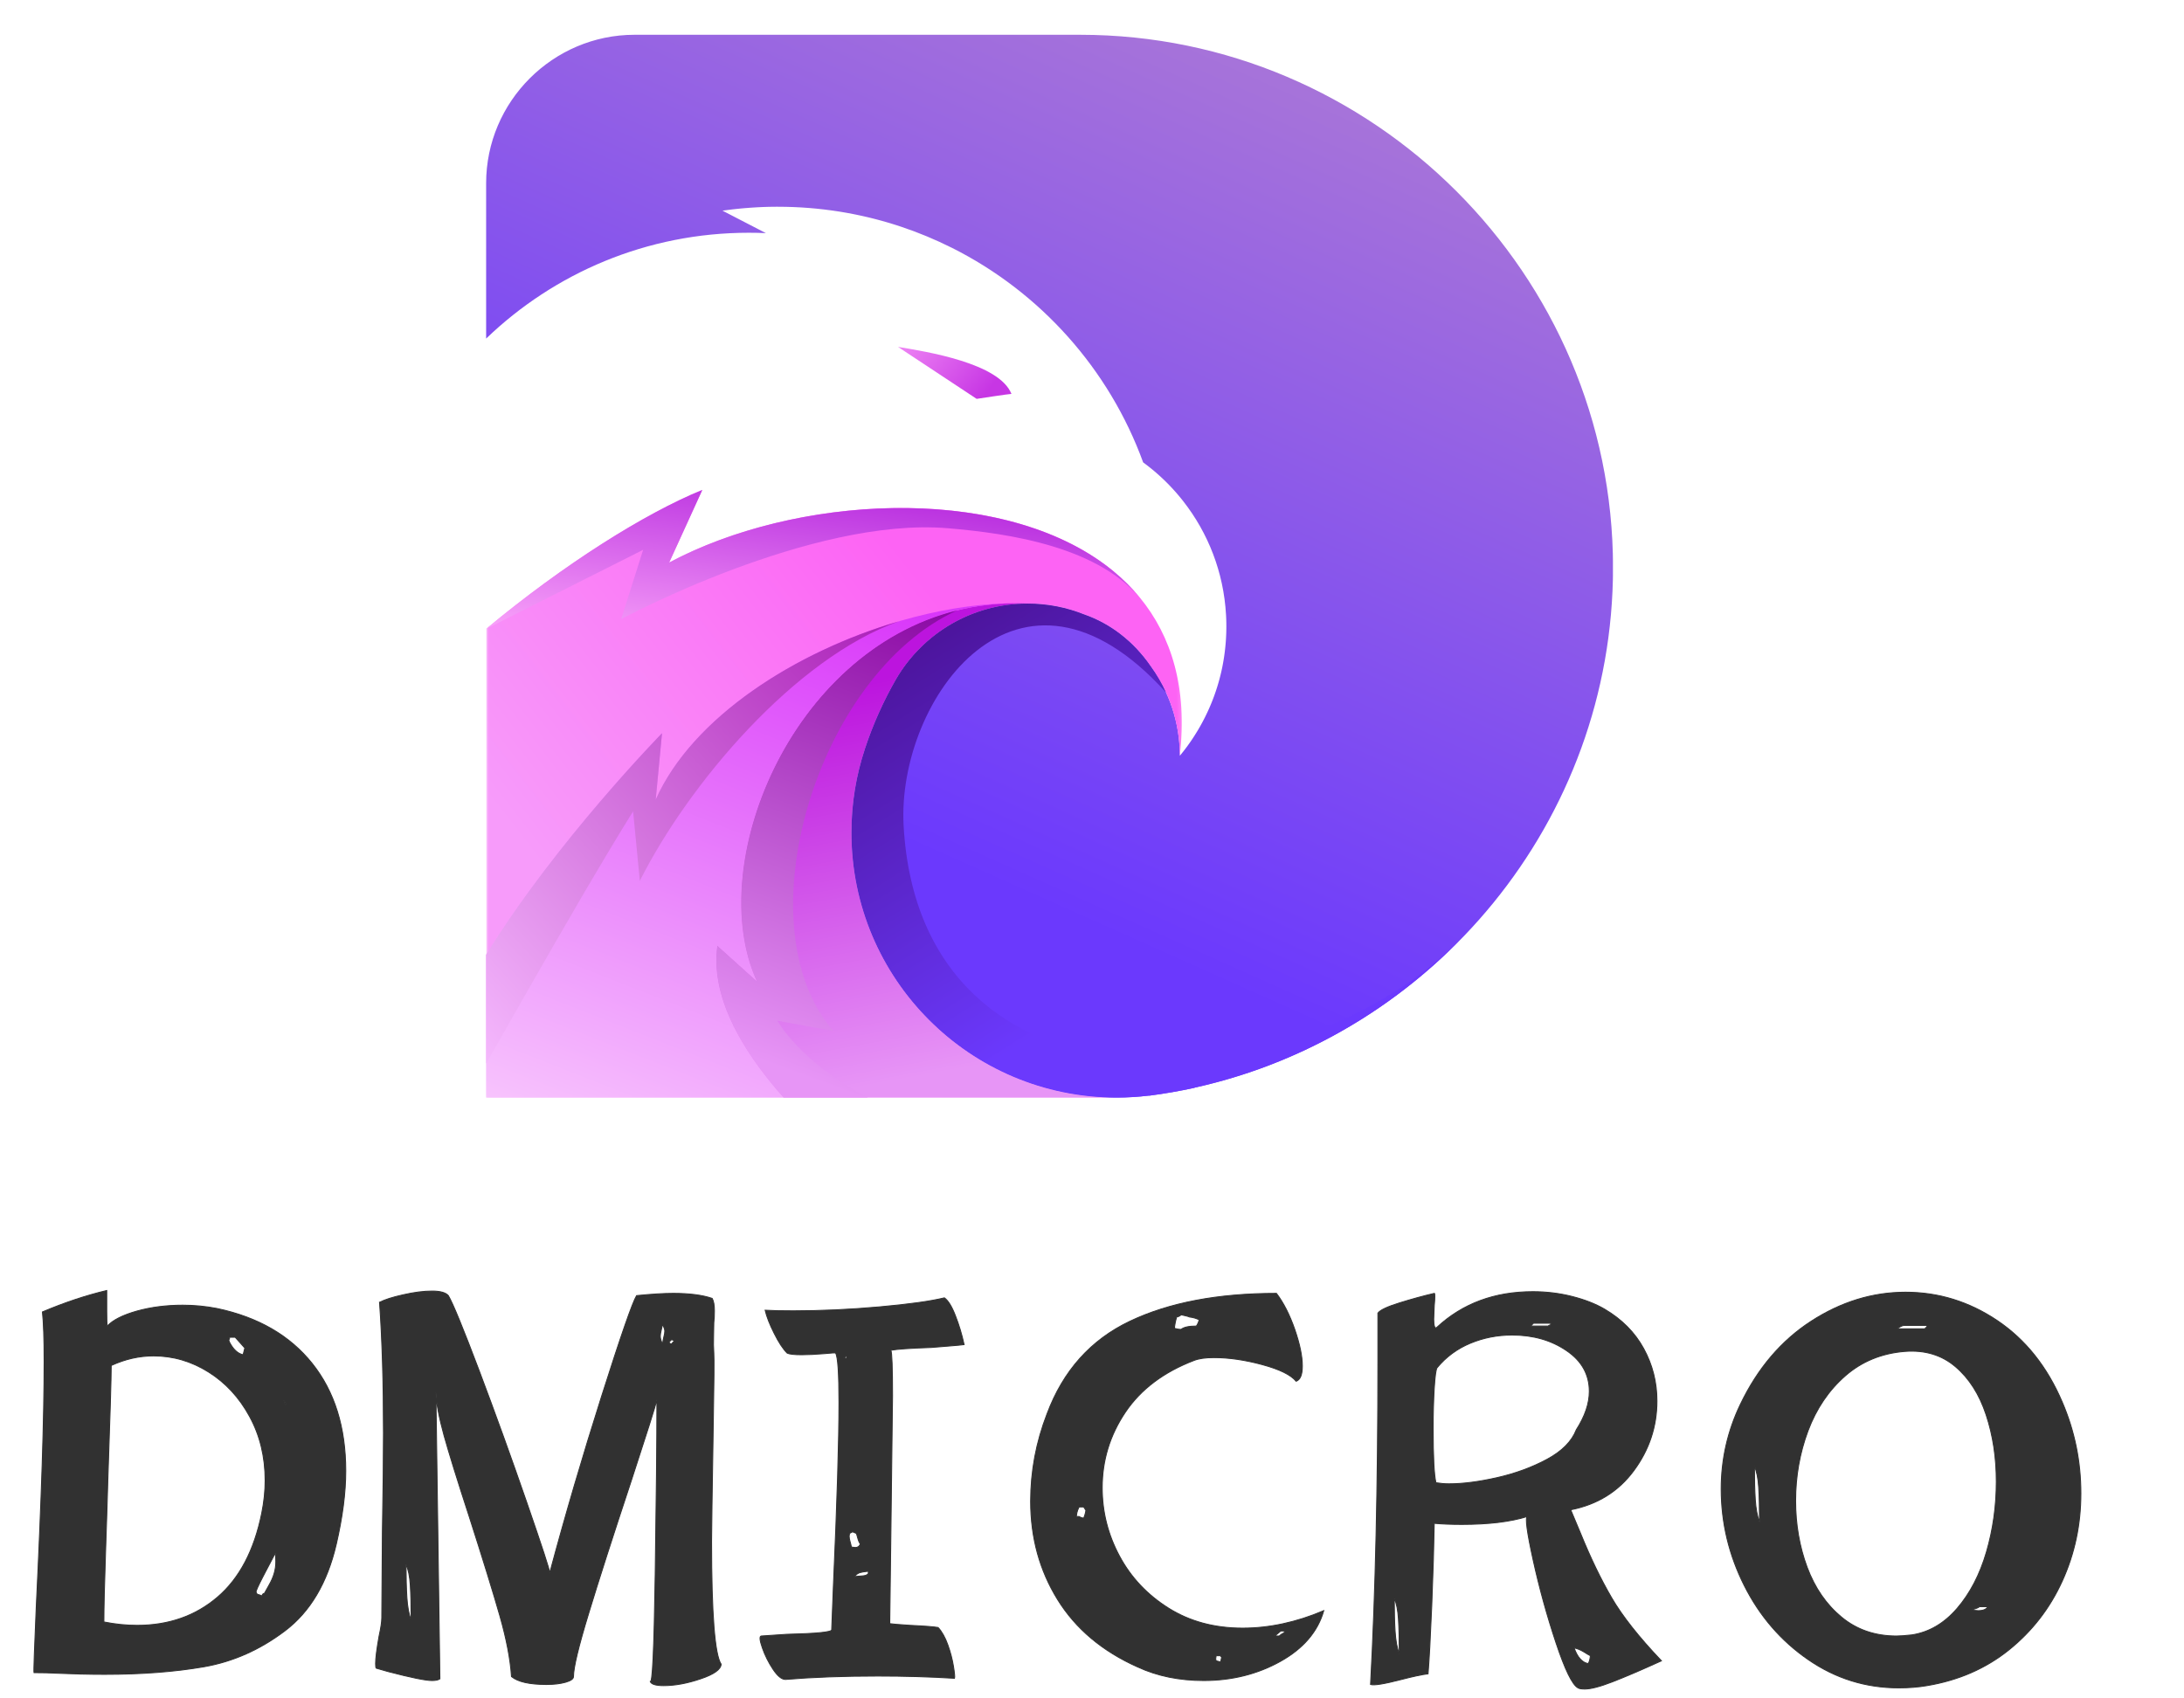 <svg width="360" height="280" xmlns="http://www.w3.org/2000/svg" xmlns:xlink="http://www.w3.org/1999/xlink" version="1.1" preserveAspectRatio="none">
 <defs>
  <linearGradient y2="0.764" x2="0.375" y1="0.035" x1="0.72" id="svg_36">
   <stop stop-color="#A774D9" offset="0"/>
   <stop stop-color="#6B39FD" offset="1"/>
  </linearGradient>
  <linearGradient y2="0.969" x2="0.528" y1="0.031" x1="0.472" id="svg_31">
   <stop stop-color="#FFFFFF" offset="0"/>
   <stop stop-color="#000000" offset="1"/>
  </linearGradient>
  <linearGradient y2="0.353" x2="0.715" y1="0.741" x1="0.147" id="svg_26">
   <stop stop-color="#F79BFA" offset="0"/>
   <stop stop-color="#FD63F4" offset="1"/>
  </linearGradient>
  <linearGradient y2="0.154" x2="0.447" y1="0.95" x1="0.569" id="svg_21">
   <stop stop-color="#E795F6" offset="0"/>
   <stop stop-color="#BC14DE" offset="1"/>
  </linearGradient>
  <linearGradient y2="-0.019" x2="0.72" y1="1.318" x1="0.154" id="svg_18">
   <stop stop-color="#FDDEFE" offset="0"/>
   <stop stop-color="#D937FA" offset="1"/>
  </linearGradient>
  <linearGradient y2="1.104" x2="0.109" y1="-0" x1="0.824" id="svg_15">
   <stop stop-color="#AE1CDB" offset="0"/>
   <stop stop-color="#FBA6FA" offset="1"/>
  </linearGradient>
  <linearGradient y2="1.002" x2="-0.009" y1="0.01" x1="0.996" id="svg_12">
   <stop stop-color="#AB21B8" offset="0"/>
   <stop stop-color="#F5B9FD" offset="1"/>
  </linearGradient>
  <linearGradient y2="0.962" x2="0.411" y1="-0.145" x1="0.625" id="svg_9">
   <stop stop-color="#84009E" offset="0"/>
   <stop stop-color="#E795F6" offset="1"/>
  </linearGradient>
  <linearGradient y2="0.65" x2="0.597" y1="-0.185" x1="0.057" id="svg_6">
   <stop stop-color="#3C0169" offset="0"/>
   <stop stop-color="#6B39FD" offset="1"/>
  </linearGradient>
  <linearGradient y2="0.64" x2="0.871" y1="0.271" x1="-0.105" id="svg_3">
   <stop stop-color="#EE84F4" offset="0"/>
   <stop stop-color="#C736E4" offset="1"/>
  </linearGradient>
 </defs>
 <!---->
 <g>
  <title>background</title>
  <rect fill="none" id="canvas_background" height="282" width="362" y="-1" x="-1"/>
 </g>
 <g>
  <title>Layer 1</title>
  <g style="cursor: move; opacity: 1;" transform="translate(307.132,158.733) scale(1) " id="shape_JZfIU9uh3q">
   <svg data-parent="shape_JZfIU9uh3q" preserveAspectRatio="none" class="style-removed" height="180.333" width="185.736" viewBox="20.506 34 239.118 232.163" xml:space="preserve" style="enable-background:new 0 0 283.465 283.465;" y="-153" x="-227" id="svg_1" version="1.1" xmlns:xlink="http://www.w3.org/1999/xlink" xmlns="http://www.w3.org/2000/svg">
    <g id="svg_41">
     <g id="svg_42">
      <defs>
       <path stroke-width="0" d="m146.568,34l-94.56,0c-17.326,0 -31.501,14.175 -31.501,31.501l0,23.661l0,9.318c14.457,-13.907 34.101,-22.46 55.745,-22.46c1.215,0 2.424,0.027 3.626,0.081l-9.223,-4.771l0.017,0.004l0.146,-0.02l0.001,0c0.11,-0.015 0.219,-0.03 0.329,-0.046l0.026,-0.003l0.038,-0.005l0.14,-0.019l0.04,-0.005l0.138,-0.018l0.043,-0.006l0.136,-0.018l0.007,-0.001l0.154,-0.02l0.017,-0.002l0.047,-0.006l0.131,-0.017l0.05,-0.006l0.129,-0.016l0.008,-0.001l0.121,-0.015l0.05,-0.006l0.054,-0.007l0.124,-0.015l0.019,-0.002c0.11,-0.013 0.22,-0.026 0.33,-0.039l0.015,-0.002l0.146,-0.016l0.043,-0.005l0.137,-0.015l0.039,-0.003l0.119,-0.013l0.045,-0.005l0.068,-0.007l0.111,-0.012c0.235,-0.025 0.47,-0.049 0.705,-0.072l0.028,-0.003l0.129,-0.012l0.037,-0.003l0.083,-0.008l0.098,-0.009l0.174,-0.016l0.013,-0.001l0.146,-0.013l0.053,-0.005l0.136,-0.012l0.043,-0.003l0.13,-0.011l0.058,-0.005l0.125,-0.01l0.047,-0.003c0.108,-0.009 0.217,-0.018 0.325,-0.026l0.036,-0.003l0.148,-0.011l0.035,-0.003l0.131,-0.01l0.028,-0.002l0.106,-0.008l0.075,-0.005l0.044,-0.003l0.126,-0.009l0.026,-0.002l0.147,-0.01l0.019,-0.001l0.114,-0.007l0.068,-0.005l0.042,-0.003l0.135,-0.008l0.005,0l0.118,-0.007l0.016,-0.001l0.1,-0.006l0.128,-0.008l0,0l0.123,-0.007l0.059,-0.003l0.05,-0.003l0.121,-0.007l0.012,-0.001l0.128,-0.007l0.016,-0.001l0.131,-0.007l0.038,-0.002l0.052,-0.003l0.133,-0.007l0.049,-0.002l0.135,-0.006l0.047,-0.002l0.138,-0.006l0.045,-0.002l0.14,-0.006l0.042,-0.002l0.143,-0.006l0.04,-0.001l0.145,-0.005l0.038,-0.002l0.148,-0.005l0.035,-0.001l0.03,-0.001l0.153,-0.005l0.152,-0.004l0.031,-0.001l0.155,-0.005l0.028,-0.001l0.157,-0.004l0.026,-0.001l0.16,-0.004l0.024,0l0.162,-0.003l0.021,0l0.165,-0.003l0.019,0l0.167,-0.003l0.017,0l0.17,-0.002l0.014,0l0.172,-0.002l0.012,0l0.174,-0.002l0.01,0l0.177,-0.002l0.007,0l0.179,-0.001l0.005,0l0.182,0l0.002,0l0.184,0c0.537,0 1.072,0.006 1.607,0.016l0.106,0.002c0.52,0.011 1.039,0.026 1.556,0.046l0.126,0.005c0.52,0.021 1.038,0.046 1.555,0.077l0.078,0.005c0.502,0.031 1.003,0.065 1.503,0.105l0.147,0.011c0.495,0.039 0.988,0.084 1.481,0.132l0.194,0.02c0.485,0.049 0.97,0.101 1.453,0.159c0.064,0.008 0.128,0.016 0.192,0.024c0.449,0.054 0.897,0.112 1.343,0.173c0.079,0.011 0.159,0.022 0.238,0.033c0.453,0.064 0.904,0.131 1.354,0.202c0.106,0.017 0.212,0.034 0.318,0.051c0.424,0.069 0.848,0.14 1.269,0.215c0.128,0.023 0.256,0.046 0.383,0.07c0.374,0.068 0.747,0.139 1.119,0.213c0.161,0.031 0.321,0.064 0.482,0.096c0.364,0.074 0.727,0.15 1.089,0.229c0.16,0.035 0.32,0.07 0.479,0.106c0.337,0.075 0.672,0.153 1.007,0.232c0.215,0.051 0.429,0.102 0.644,0.155c0.286,0.07 0.572,0.142 0.857,0.216c0.259,0.067 0.517,0.134 0.775,0.203c0.262,0.07 0.524,0.141 0.786,0.214c0.283,0.079 0.565,0.159 0.846,0.24c0.166,0.048 0.331,0.097 0.497,0.146c0.386,0.114 0.77,0.232 1.154,0.351c0.125,0.039 0.251,0.079 0.376,0.118c0.358,0.114 0.715,0.23 1.07,0.348l0.056,0.018c3.712,1.241 7.307,2.738 10.763,4.471l0.053,0.022c18.7,9.389 33.337,25.681 40.566,45.533l0.003,0.002l0,0c0.167,0.122 0.333,0.245 0.498,0.37l0.003,0.002c0.161,0.122 0.321,0.245 0.48,0.368l0.022,0.017c0.158,0.124 0.316,0.248 0.473,0.374l0.007,0.005c0.158,0.127 0.316,0.255 0.473,0.384l0.016,0.014c0.153,0.126 0.305,0.253 0.456,0.381l0.023,0.02c0.147,0.125 0.293,0.25 0.438,0.378l0.035,0.031c0.149,0.13 0.297,0.262 0.444,0.394l0.016,0.014c0.144,0.13 0.287,0.261 0.43,0.393l0.04,0.037c0.136,0.126 0.272,0.254 0.407,0.382l0.044,0.042c0.137,0.131 0.274,0.263 0.409,0.396l0.034,0.033c0.133,0.131 0.266,0.263 0.397,0.395l0.06,0.06c0.123,0.124 0.245,0.249 0.366,0.375l0.065,0.068c0.121,0.126 0.24,0.252 0.36,0.379l0.069,0.074c0.115,0.124 0.23,0.249 0.344,0.374l0.095,0.104c0.107,0.118 0.214,0.237 0.32,0.357l0.087,0.098c0.105,0.12 0.21,0.24 0.314,0.361l0.095,0.111c0.102,0.119 0.203,0.239 0.304,0.359l0.106,0.128c0.099,0.119 0.197,0.239 0.294,0.358l0.099,0.122c0.094,0.117 0.188,0.234 0.28,0.352l0.109,0.139c5.262,6.724 8.571,15.049 9.073,24.124l0,0.005c0.012,0.212 0.022,0.425 0.031,0.638c0.004,0.095 0.008,0.191 0.011,0.286c0.003,0.089 0.006,0.178 0.008,0.267c0.005,0.172 0.009,0.345 0.012,0.517l0.001,0.07c0.003,0.212 0.005,0.424 0.005,0.637c0,0.163 -0.001,0.326 -0.003,0.489l0,0c-0.002,0.163 -0.005,0.325 -0.008,0.487l0,0c-0.004,0.162 -0.008,0.324 -0.014,0.486l0,0c-0.006,0.162 -0.012,0.323 -0.019,0.484l0,0c-0.007,0.161 -0.015,0.322 -0.024,0.482l0,0.001c-0.009,0.161 -0.019,0.321 -0.029,0.481l0,0.001c-0.011,0.16 -0.022,0.32 -0.035,0.48l0,0.001c-0.012,0.16 -0.026,0.319 -0.04,0.478l0,0.001c-0.014,0.159 -0.029,0.318 -0.045,0.476l0,0.001c-0.016,0.159 -0.033,0.317 -0.05,0.475l0,0.001c-0.017,0.158 -0.036,0.316 -0.055,0.473l0,0.002c-0.019,0.157 -0.039,0.314 -0.06,0.471l0,0.002c-0.021,0.157 -0.043,0.313 -0.065,0.469l0,0.002c-0.023,0.156 -0.046,0.312 -0.07,0.468l0,0.002c-0.024,0.156 -0.049,0.311 -0.075,0.466l0,0.002c-0.026,0.155 -0.053,0.31 -0.08,0.464l0,0.002c-0.028,0.155 -0.056,0.309 -0.085,0.463l0,0.002c-0.029,0.154 -0.06,0.307 -0.09,0.461l0,0.002c-0.031,0.153 -0.063,0.306 -0.095,0.459l-0.001,0.002c-0.032,0.153 -0.066,0.305 -0.1,0.457l0,0.002c-0.034,0.152 -0.069,0.304 -0.105,0.455l-0.001,0.003c-0.036,0.151 -0.072,0.302 -0.11,0.453l-0.001,0.003c-0.037,0.15 -0.076,0.301 -0.114,0.451l-0.001,0.002c-0.039,0.15 -0.079,0.3 -0.119,0.449l-0.001,0.003c-0.04,0.149 -0.082,0.298 -0.124,0.447l-0.001,0.002c-0.042,0.149 -0.085,0.297 -0.128,0.445l-0.001,0.003c-0.043,0.148 -0.088,0.295 -0.133,0.443l-0.001,0.003c-0.045,0.147 -0.091,0.294 -0.138,0.441l-0.001,0.003c-0.047,0.146 -0.094,0.293 -0.142,0.438l-0.001,0.003c-0.048,0.146 -0.097,0.291 -0.147,0.436c-0.044,0.127 -0.088,0.253 -0.132,0.38l-0.02,0.057l-0.001,0.003c-0.051,0.144 -0.103,0.288 -0.156,0.432l-0.001,0.003c-0.052,0.144 -0.106,0.287 -0.16,0.429l-0.001,0.003c-0.054,0.143 -0.109,0.285 -0.165,0.427l-0.001,0.003c-0.056,0.142 -0.112,0.284 -0.169,0.425l-0.001,0.004c-0.057,0.141 -0.115,0.282 -0.173,0.422l-0.002,0.004c-0.058,0.14 -0.118,0.28 -0.178,0.42l-0.002,0.004c-0.06,0.139 -0.121,0.279 -0.182,0.418l-0.002,0.004c-0.061,0.139 -0.123,0.277 -0.186,0.415l-0.002,0.004c-0.063,0.138 -0.126,0.276 -0.19,0.413c-0.103,0.219 -0.208,0.438 -0.314,0.655c-0.028,0.057 -0.056,0.115 -0.083,0.172l-0.002,0.004c-0.067,0.136 -0.135,0.271 -0.203,0.405l-0.002,0.004c-0.069,0.135 -0.137,0.269 -0.207,0.403c-0.07,0.135 -0.141,0.27 -0.213,0.405l-0.002,0.004c-0.071,0.133 -0.143,0.265 -0.215,0.397l-0.003,0.005c-0.072,0.132 -0.145,0.264 -0.219,0.395l-0.002,0.005c-0.074,0.131 -0.148,0.262 -0.223,0.392c-0.052,0.089 -0.103,0.178 -0.155,0.267c-0.025,0.043 -0.049,0.085 -0.074,0.128l-0.003,0.005c-0.077,0.129 -0.154,0.258 -0.231,0.386c-0.214,0.354 -0.433,0.705 -0.657,1.051c-0.023,0.036 -0.046,0.071 -0.069,0.107l-0.003,0.005c-0.082,0.126 -0.164,0.251 -0.247,0.376l-0.003,0.005c-0.083,0.124 -0.166,0.249 -0.25,0.373l-0.003,0.005c-0.084,0.124 -0.169,0.247 -0.254,0.37c-0.146,0.21 -0.294,0.418 -0.443,0.625c-0.028,0.039 -0.056,0.078 -0.083,0.116l-0.004,0.005c-0.088,0.121 -0.176,0.241 -0.265,0.361l-0.004,0.005c-0.089,0.12 -0.179,0.239 -0.269,0.358l-0.004,0.005c-0.09,0.119 -0.181,0.237 -0.272,0.355l-0.004,0.005c-0.092,0.118 -0.183,0.235 -0.276,0.352c-0.182,0.23 -0.367,0.458 -0.554,0.685l-0.021,0.026l-0.001,0.002c0,-7.067 -2.271,-13.602 -6.121,-18.919c-3.662,-5.359 -8.65,-9.153 -14.144,-11.06c-3.718,-1.494 -7.778,-2.317 -12.03,-2.317c-11.87,0 -22.243,6.405 -27.855,15.947l6.489,1.763l-6.489,-1.764c-2.695,4.678 -4.933,9.654 -6.653,14.864l0.002,-0.001l0.002,0.002c-1.86,5.588 -2.869,11.564 -2.869,17.777c0,31.069 25.186,56.255 56.255,56.255c2.331,0 4.628,-0.145 6.885,-0.42l0.018,0.022c3.259,-0.422 6.476,-0.984 9.643,-1.676l0.005,-0.029c50.619,-11.186 88.784,-56.553 88.784,-110.409c-0.015,-62.185 -50.891,-113.06 -113.072,-113.06" id="svg_37"/>
      </defs>
      <clipPath id="svg_35">
       <use id="svg_43" overflow="visible" xlink:href="#svg_37"/>
      </clipPath>
      <rect id="svg_44" stroke-width="0" fill="url(#svg_36)" clip-path="url(#svg_35)" height="225.568" width="239.118" y="34" x="20.506"/>
     </g>
     <defs>
      <filter height="134.777" width="153.932" y="124.791" x="20.506" filterUnits="userSpaceOnUse" id="svg_29"/>
     </defs>
     <mask id="svg_23" height="134.777" width="153.932" y="124.791" x="20.506" maskUnits="userSpaceOnUse">
      <g id="svg_45" filter="url(#svg_29)">
       <rect id="svg_46" stroke-width="0" fill="#FFFFFF" height="128.969" width="147.62" y="130.599" x="20.506"/>
       <g id="svg_47">
        <g id="svg_48">
         <g id="svg_49">
          <defs>
           <rect stroke-width="0" height="128.969" width="147.62" y="130.599" x="20.506" id="svg_34"/>
          </defs>
          <clipPath id="svg_32">
           <use id="svg_50" overflow="visible" xlink:href="#svg_34"/>
          </clipPath>
          <g id="svg_51">
           <g id="svg_52">
            <defs>
             <rect stroke-width="0" height="129.086" width="147.735" y="130.483" x="20.506" id="svg_33"/>
            </defs>
            <clipPath clip-path="url(#svg_32)" id="svg_30">
             <use id="svg_53" overflow="visible" xlink:href="#svg_33"/>
            </clipPath>
            <rect id="svg_54" stroke-width="0" fill="url(#svg_31)" clip-path="url(#svg_30)" height="129.086" width="147.736" y="130.483" x="20.506"/>
           </g>
          </g>
         </g>
        </g>
       </g>
      </g>
     </mask>
     <g id="svg_55" mask="url(#svg_23)">
      <g id="svg_56">
       <defs>
        <rect stroke-width="0" height="128.969" width="147.62" y="130.599" x="20.506" id="svg_28"/>
       </defs>
       <clipPath id="svg_24">
        <use id="svg_57" overflow="visible" xlink:href="#svg_28"/>
       </clipPath>
       <g id="svg_58" clip-path="url(#svg_24)">
        <defs>
         <path stroke-width="0" d="m20.506,160.104l0,99.464l133.784,0c-31.069,0 -56.255,-25.186 -56.255,-56.255c0,-6.212 1.01,-12.189 2.869,-17.777l-0.002,-0.002l-0.002,0.001c1.72,-5.211 3.958,-10.186 6.653,-14.864l0,0c5.612,-9.542 15.985,-15.947 27.855,-15.947c4.252,0 8.312,0.824 12.03,2.317c5.494,1.907 10.483,5.701 14.144,11.06c3.85,5.317 6.121,11.852 6.121,18.919c6.735,-57.399 -68.628,-62.229 -108.361,-40.993l7.044,-15.429c-12.2,4.996 -29.349,15.744 -45.88,29.506" id="svg_27"/>
        </defs>
        <clipPath id="svg_25">
         <use id="svg_59" overflow="visible" xlink:href="#svg_27"/>
        </clipPath>
        <rect id="svg_60" stroke-width="0" fill="url(#svg_26)" clip-path="url(#svg_25)" height="134.777" width="153.932" y="124.791" x="20.506"/>
       </g>
      </g>
     </g>
     <g id="svg_61">
      <defs>
       <path stroke-width="0" d="m83.611,259.568l70.679,0c-31.069,0 -56.255,-25.186 -56.255,-56.255c0,-6.212 1.01,-12.189 2.869,-17.777l-0.002,-0.002l-0.002,0.001c1.72,-5.211 3.958,-10.186 6.653,-14.864l0,0c5.612,-9.542 15.985,-15.947 27.855,-15.947c-0.697,-0.033 -1.388,-0.052 -2.075,-0.058l-0.033,0c-43.722,-0.365 -67.922,52.798 -55.342,80.246l-8.385,-7.547c-1.46,10.434 4.741,21.713 14.038,32.203" id="svg_22"/>
      </defs>
      <clipPath id="svg_20">
       <use id="svg_62" overflow="visible" xlink:href="#svg_22"/>
      </clipPath>
      <rect id="svg_63" stroke-width="0" fill="url(#svg_21)" clip-path="url(#svg_20)" height="105.267" width="88.913" y="154.302" x="65.377"/>
     </g>
     <g id="svg_64">
      <defs>
       <path stroke-width="0" d="m133.949,154.676c0.091,0.002 0.182,0.004 0.272,0.007l-0.272,-0.007zm-113.443,104.892l63.105,0c-9.297,-10.49 -15.499,-21.769 -14.04,-32.202l8.385,7.547c-12.58,-27.448 11.62,-80.611 55.342,-80.246c-27.226,-0.323 -65.863,17.109 -76.808,41.674l1.336,-14.088c0,0 -22.434,22.89 -37.32,47.001l0,30.314z" id="svg_19"/>
      </defs>
      <clipPath id="svg_17">
       <use id="svg_65" overflow="visible" xlink:href="#svg_19"/>
      </clipPath>
      <rect id="svg_66" stroke-width="0" fill="url(#svg_18)" clip-path="url(#svg_17)" height="105.267" width="113.714" y="154.302" x="20.506"/>
     </g>
     <g id="svg_67">
      <defs>
       <path stroke-width="0" d="m20.506,160.104c16.531,-13.762 33.68,-24.51 45.879,-29.505l-7.044,15.429c26.62,-14.228 69.23,-16.753 92.432,0.391c5.264,3.904 7.74,7.494 8.263,8.068c-9.013,-11.777 -28.37,-14.652 -41.61,-15.755c-29.013,-2.418 -69.263,19.286 -69.263,19.286l4.66,-14.698l-33.317,16.784z" id="svg_16"/>
      </defs>
      <clipPath id="svg_14">
       <use id="svg_68" overflow="visible" xlink:href="#svg_16"/>
      </clipPath>
      <rect id="svg_69" stroke-width="0" fill="url(#svg_15)" clip-path="url(#svg_14)" height="30.829" width="139.531" y="129.275" x="20.506"/>
     </g>
     <g id="svg_70">
      <defs>
       <path stroke-width="0" d="m20.506,252.357l0,-23.103c14.886,-24.112 37.32,-47.001 37.32,-47.001l-1.336,14.088c7.815,-17.54 29.749,-31.441 51.566,-37.841c-22.041,7.859 -44.589,34.511 -54.936,55.073l-1.424,-14.741c0,0 -3.104,4.846 -10.483,17.425c-7.378,12.576 -20.707,36.1 -20.707,36.1" id="svg_13"/>
      </defs>
      <clipPath id="svg_11">
       <use id="svg_71" overflow="visible" xlink:href="#svg_13"/>
      </clipPath>
      <rect id="svg_72" stroke-width="0" fill="url(#svg_12)" clip-path="url(#svg_11)" height="93.858" width="87.551" y="158.499" x="20.506"/>
     </g>
     <g id="svg_73">
      <defs>
       <path stroke-width="0" d="m101.517,259.568l-17.906,0c-9.297,-10.49 -15.499,-21.769 -14.04,-32.202l8.385,7.547c-11.286,-24.624 7.033,-69.935 42.489,-78.737c-29.853,13.631 -45.699,66.982 -26.237,89.261l-11.907,-2.18c0,-0.001 4.889,8.894 19.216,16.311z" id="svg_10"/>
      </defs>
      <clipPath id="svg_8">
       <use id="svg_74" overflow="visible" xlink:href="#svg_10"/>
      </clipPath>
      <rect id="svg_75" stroke-width="0" fill="url(#svg_9)" clip-path="url(#svg_8)" height="103.393" width="53.774" y="156.176" x="66.671"/>
     </g>
     <g id="svg_76">
      <defs>
       <path stroke-width="0" d="m227.336,225.956c-15.138,15.489 -34.656,26.682 -56.496,31.509l-0.005,0.029c-3.167,0.693 -6.383,1.254 -9.643,1.676l-0.018,-0.022c-2.257,0.275 -4.554,0.42 -6.885,0.42c-31.069,0 -56.255,-25.186 -56.255,-56.255c0,-6.212 1.01,-12.189 2.869,-17.776l-0.002,-0.002l-0.002,0.001c1.72,-5.211 3.958,-10.186 6.653,-14.864l0.001,0c5.612,-9.542 15.985,-15.947 27.855,-15.947c4.252,0 8.312,0.824 12.03,2.317c5.494,1.907 10.483,5.701 14.144,11.06c1.242,1.715 2.319,3.557 3.209,5.503c-31.308,-34.678 -57.152,1.5 -55.693,28.221c3.514,64.337 82.865,59.672 118.238,24.13zm2.344,-2.464c-0.074,0.08 -0.147,0.159 -0.221,0.239c0.074,-0.08 0.149,-0.159 0.221,-0.239z" id="svg_7"/>
      </defs>
      <clipPath id="svg_5">
       <use id="svg_77" overflow="visible" xlink:href="#svg_7"/>
      </clipPath>
      <rect id="svg_78" stroke-width="0" fill="url(#svg_6)" clip-path="url(#svg_5)" height="127.236" width="131.646" y="138.927" x="98.035"/>
     </g>
     <g id="svg_79">
      <defs>
       <path stroke-width="0" d="m131.984,110.221c-0.48,0 -7.386,1.055 -7.386,1.055l-16.69,-11.031c6.143,1.017 21.468,3.454 24.076,9.976z" id="svg_4"/>
      </defs>
      <clipPath id="svg_2">
       <use id="svg_80" overflow="visible" xlink:href="#svg_4"/>
      </clipPath>
      <rect id="svg_81" stroke-width="0" fill="url(#svg_3)" clip-path="url(#svg_2)" height="11.031" width="24.076" y="100.245" x="107.908"/>
     </g>
    </g>
   </svg>
  </g>
  <g style="cursor: move; opacity: 1;" transform="translate(134.08,55.591) scale(1) " id="shape_RwMyvYnIc6">
   <svg y="-153" x="-227" id="svg_82" data-parent="shape_RwMyvYnIc6" viewBox="0 0 717.68 679.351" height="679.351" width="717.68" version="1.1" xmlns:xlink="http://www.w3.org/1999/xlink" xmlns="http://www.w3.org/2000/svg">
    <g id="svg_83" data-width="345.01196">
     <path id="svg_84" data-glyph-descender="-24.71672" data-glyph-ascender="96.91556" data-glyph-h="121.63228" data-glyph-w="60.398" stroke-width="0.155" stroke="rgb(49, 49, 49)" fill="rgb(49, 49, 49)" d="m148.334,352.076l0,0q-2.23,9.48 -8.41,14.17q-6.18,4.69 -13.38,5.95q-7.21,1.25 -16.4,1.25l0,0q-3.72,0 -8,-0.19l0,0q-1.48,-0.09 -3.62,-0.09l0,0q-0.09,-0.28 0.37,-10.78l0,0q1.3,-26.67 1.3,-40.51l0,0q0,-5.58 -0.28,-8.18l0,0q5.49,-2.32 10.6,-3.53l0,0l0,3.44q0,1.95 0.09,2.42l0,0q1.39,-1.49 4.88,-2.47q3.48,-0.97 7.57,-0.97l0,0q2.88,0 5.67,0.55l0,0q10.13,2.14 15.66,9.06q5.53,6.93 5.53,17.71l0,0q0,5.39 -1.58,12.17l0,0zm-17.57,-34.2l0,0q0,0.28 -0.09,0.38q-0.09,0.09 0.09,0.46l0,0q0.93,1.77 2.23,2.04l0,0l0.28,-1.11l-1.58,-1.77l-0.93,0zm5.3,28.99l0,0q0.56,-2.78 0.56,-5.38l0,0q0,-5.86 -2.56,-10.55q-2.55,-4.69 -6.78,-7.34q-4.23,-2.65 -9.06,-2.65l0,0q-3.53,0 -6.97,1.58l0,0q0,2.97 -0.56,18.96l0,0q-0.09,3.53 -0.37,11.66q-0.28,8.13 -0.28,11.66l0,0q2.79,0.56 5.48,0.56l0,0q7.81,0 13.25,-4.65q5.43,-4.65 7.29,-13.85l0,0zm0.46,13.2l0,0q0.19,-0.37 0.75,-1.35q0.56,-0.97 0.83,-1.9q0.28,-0.93 0.28,-1.95l0,0q0,-0.93 -0.09,-1.4l0,0q-0.74,1.4 -2,3.81q-1.25,2.42 -1.16,2.6l0,0q0.09,0.38 0.37,0.42q0.28,0.05 0.56,0.23l0,0q0.09,-0.18 0.14,-0.27q0.05,-0.1 0.32,-0.19l0,0zm3.16,-31.78l0.28,0.74l0.19,0l-0.47,-0.74z"/>
     <path id="svg_85" data-glyph-descender="-24.71672" data-glyph-ascender="96.91556" data-glyph-h="121.63228" data-glyph-w="60.398" stroke-width="0.155" stroke="rgb(49, 49, 49)" fill="rgb(49, 49, 49)" d="m155.482,312.116l0,0q1.21,-0.65 3.91,-1.25q2.69,-0.61 4.73,-0.61l0,0q2.05,0 2.7,0.75l0,0q1.11,1.86 5.11,12.45q3.99,10.59 7.8,21.6q3.81,11.01 3.81,11.66l0,0q3.81,-14.21 8.55,-29.13q4.74,-14.91 5.76,-16.58l0,0q3.72,-0.37 6.04,-0.37l0,0q4,0 6.42,0.83l0,0q0.37,0.65 0.37,2.05l0,0q0,1.2 -0.1,1.95l0,0q0,0.65 -0.04,2.18q-0.05,1.53 0.04,2.84l0,0q0.1,1.3 -0.09,11.7l0,0q-0.28,17.29 -0.28,19.33l0,0q0,17.93 1.58,20.26l0,0q-0.09,1.3 -3.39,2.41q-3.3,1.12 -6.09,1.12l0,0q-2.04,0 -2.23,-0.75l0,0q0.56,1.21 0.84,-17.51q0.28,-18.72 0.28,-28.85l0,0q-0.47,1.86 -4.18,13.19l0,0q-4.56,13.75 -7.06,21.98q-2.51,8.22 -2.51,10.45l0,0q0,0.56 -1.3,0.93q-1.3,0.37 -3.16,0.37l0,0q-4.18,0 -5.76,-1.3l0,0q-0.28,-4.27 -1.91,-9.99q-1.63,-5.71 -5.06,-16.4l0,0q-2.88,-8.83 -4.14,-13.33q-1.25,-4.51 -1.35,-7.11l0,0l0.66,47.2q-0.38,0.28 -1.31,0.28l0,0q-1.58,0 -7.24,-1.48l0,0l-1.95,-0.56q-0.1,-0.1 -0.1,-0.75l0,0q0,-1.3 0.56,-4.46l0,0q0.46,-2.13 0.46,-3.06l0,0l0.1,-14.13q0.18,-10.59 0.18,-16.35l0,0q0,-12.45 -0.65,-21.56l0,0zm46.65,3.63l0,0q-0.09,0.46 -0.23,1.02q-0.14,0.56 -0.14,0.93l0,0q0,0.56 0.37,1.3l0,0q0.09,-0.74 0.23,-1.26q0.14,-0.51 0.14,-0.88l0,0q0,-0.37 -0.37,-1.11l0,0zm1.49,2.51l0,0q-0.1,0.09 -0.28,0.27q-0.19,0.19 -0.1,0.28q0.1,0.1 0.38,0.19l0,0q0.09,-0.19 0.27,-0.33q0.19,-0.14 0.1,-0.23q-0.1,-0.09 -0.37,-0.18l0,0zm-43.77,37.07l0,0q0,3.25 0.14,5.48q0.14,2.23 0.7,3.72l0,0q0,-3.53 -0.14,-5.76q-0.14,-2.23 -0.7,-3.44l0,0z"/>
     <path id="svg_86" data-glyph-descender="-24.71672" data-glyph-ascender="96.91556" data-glyph-h="121.63228" data-glyph-w="41.814" stroke-width="0.155" stroke="rgb(49, 49, 49)" fill="rgb(49, 49, 49)" d="m247.57,365.736l0,0q0.93,1.02 1.58,2.83q0.65,1.81 0.93,3.53q0.28,1.72 0.18,2l0,0q-6.04,-0.37 -12.63,-0.37l0,0q-8.55,0 -15.24,0.56l0,0q-0.93,0 -2.05,-1.68q-1.11,-1.67 -1.76,-3.53q-0.65,-1.86 -0.19,-1.95l0,0l4.18,-0.28q7.44,-0.18 7.44,-0.74l0,0l0.28,-7.16q0.92,-20.72 0.92,-30.29l0,0q0,-7.25 -0.55,-8.17l0,0q0,-0.1 -1.86,0.09l0,0q-2.23,0.18 -3.72,0.18l0,0q-1.86,0 -2.41,-0.27l0,0q-1.03,-1.03 -2.14,-3.26q-1.12,-2.23 -1.49,-3.81l0,0q1.49,0.1 4.65,0.1l0,0q6.87,0 14.17,-0.65q7.29,-0.65 10.73,-1.49l0,0q0.93,0.65 1.81,2.93q0.89,2.27 1.44,4.78l0,0q-0.65,0.09 -2.46,0.23q-1.81,0.14 -2.93,0.24l0,0q-5.2,0.18 -6.69,0.46l0,0q0.28,0.56 0.28,7.53l0,0q0,0.09 -0.28,23.23l0,0l-0.18,14.31q0.46,0.09 3.34,0.28l0,0q3.81,0.18 4.65,0.37l0,0zm-12.82,-13.75l0,0q-0.28,-0.38 -0.42,-0.93q-0.14,-0.56 -0.24,-0.84l0,0l-0.65,-0.28q-0.09,0.09 -0.23,0.14q-0.14,0.05 -0.23,0.14l0,0q-0.09,0 -0.05,0.09q0.05,0.1 -0.04,0.28l0,0q0,0.47 0.14,0.93q0.14,0.47 0.23,0.93l0,0q0.46,0.09 0.7,0.09q0.23,0 0.51,-0.18l0,0l0.28,-0.37zm1.11,5.01l0,0q0.19,-0.09 0.19,-0.23q0,-0.14 0,-0.32l0,0q-0.93,0.09 -1.4,0.23q-0.46,0.14 -0.93,0.69l0,0q0.28,-0.09 1.12,-0.13q0.83,-0.05 1.02,-0.24l0,0zm-3.9,-35.68l0.56,0l0,-0.37l-0.56,0.37z"/>
     <path id="svg_87" data-glyph-descender="-24.71672" data-glyph-ascender="96.91556" data-glyph-h="121.63228" data-glyph-w="56.95996" stroke-width="0.155" stroke="rgb(49, 49, 49)" fill="rgb(49, 49, 49)" d="m265.504,330.516l0,0q3.99,-10.68 13.66,-15.28q9.66,-4.6 24.16,-4.6l0,0q1.76,2.32 3.02,5.94q1.25,3.63 1.25,6.04l0,0q0,2.14 -1.02,2.51l0,0q-1.3,-1.58 -5.58,-2.74q-4.27,-1.16 -7.99,-1.16l0,0q-2.04,0 -3.25,0.46l0,0q-7.53,2.88 -11.34,8.55q-3.81,5.67 -3.81,12.45l0,0q0,5.95 2.84,11.25q2.83,5.29 8.08,8.59q5.25,3.3 12.22,3.3l0,0q6.6,0 13.38,-2.88l0,0q-1.49,5.2 -7.15,8.36q-5.67,3.16 -12.64,3.16l0,0q-6.04,0 -10.87,-2.23l0,0q-8.74,-3.9 -13.2,-11.1q-4.46,-7.2 -4.46,-16.22l0,0q0,-7.43 2.7,-14.4l0,0zm21.37,-15.98l0,0q-0.28,0.93 -0.37,1.86l0,0q0.56,0.18 1.11,0.18l0,0q0.65,-0.55 2.51,-0.55l0,0q0.28,-0.38 0.47,-1.03l0,0q-0.75,-0.37 -1.58,-0.46l0,0q-0.19,-0.09 -0.61,-0.19q-0.42,-0.09 -0.79,-0.18l0,0q-0.28,0.28 -0.74,0.37l0,0zm-16.08,31.31l0,0q-0.09,0.19 -0.23,0.51q-0.14,0.33 -0.23,1.07l0,0l0.46,0q0.28,0.19 0.75,0.28l0,0q0.28,-0.65 0.37,-1.3l0,0l-0.37,-0.56l-0.75,0zm32.99,21.28l0,0q0.28,-0.28 0.84,-0.56l0,0l0,-0.27l-0.56,0q0.09,-0.1 -1.02,0.83l0,0l0.74,0zm-10.41,3.25l0,0q0,0.19 -0.04,0.33q-0.05,0.14 0.04,0.51l0,0l0.75,0.19l0.18,-0.84q-0.18,0 -0.18,-0.19l0,0l-0.75,0z"/>
     <path id="svg_88" data-glyph-descender="-24.71672" data-glyph-ascender="96.91556" data-glyph-h="121.63228" data-glyph-w="60.398" stroke-width="0.155" stroke="rgb(49, 49, 49)" fill="rgb(49, 49, 49)" d="m353.494,350.306l0,0q2.42,5.95 5.07,10.5q2.65,4.56 8.22,10.41l0,0q-5.11,2.32 -8.13,3.48q-3.02,1.17 -4.51,1.17l0,0q-0.83,0 -1.11,-0.19l0,0q-1.4,-0.74 -3.63,-7.43q-2.23,-6.69 -3.76,-13.62q-1.53,-6.92 -0.97,-7.2l0,0q-4.19,1.3 -10.78,1.3l0,0q-2.7,0 -4.56,-0.18l0,0q-0.09,5.57 -0.41,13.52q-0.33,7.94 -0.61,11.29l0,0q-1.48,0.18 -4.37,0.93l0,0q-4.27,1.11 -5.11,0.83l0,0q1.21,-22.48 1.21,-53.33l0,0l0,-7.9q0.56,-0.75 3.53,-1.67q2.98,-0.93 5.76,-1.58l0,0q0.19,-0.1 0,2.04l0,0l-0.09,2.23q0,0.84 0.14,1.21q0.14,0.37 0.42,0.09l0,0q6.32,-5.85 15.79,-5.85l0,0q3.35,0 6.46,0.79q3.12,0.79 5.35,2.09l0,0q4.27,2.51 6.45,6.5q2.19,4 2.19,8.64l0,0q0,6.32 -3.81,11.48q-3.81,5.16 -10.41,6.46l0,0l1.67,3.99zm-7.8,-34.75l0,0q0,0 -0.47,0.47l0,0l2.88,0q0.19,-0.19 0.28,-0.14q0.1,0.04 0.19,-0.33l0,0l-2.88,0zm-16.08,26.3l0,0q1.12,0.18 2.14,0.18l0,0q3.44,0 7.94,-1.02q4.51,-1.02 8.23,-3.02q3.71,-2 4.83,-4.88l0,0q2.14,-3.34 2.14,-6.32l0,0q0,-4.18 -3.77,-6.73q-3.76,-2.56 -8.96,-2.56l0,0q-3.63,0 -6.88,1.35q-3.25,1.35 -5.48,4.04l0,0q-0.28,0.37 -0.47,3.39q-0.18,3.02 -0.18,6.65l0,0q0,6.97 0.46,8.92l0,0zm-6.87,19.05l0,0q0,3.25 0.14,5.48q0.14,2.23 0.69,3.71l0,0q0,-3.53 -0.14,-5.76q-0.14,-2.23 -0.69,-3.43l0,0zm29.64,8.17l0,0q0.83,2.33 2.32,2.6l0,0q0.28,-0.37 0.37,-1.3l0,0q-0.37,-0.18 -1.11,-0.65q-0.75,-0.46 -1.58,-0.65l0,0z"/>
     <path id="svg_89" data-glyph-descender="-24.71672" data-glyph-ascender="96.91556" data-glyph-h="121.63228" data-glyph-w="65.044" stroke-width="0.155" stroke="rgb(49, 49, 49)" fill="rgb(49, 49, 49)" d="m379.792,328.936l0,0q4.28,-8.92 11.66,-13.7q7.39,-4.79 15.57,-4.79l0,0q8.17,0 15.14,4.69q6.97,4.7 10.69,13.43l0,0q3.07,7.15 3.07,15.05l0,0q0,7.71 -3.07,14.45q-3.07,6.74 -8.78,11.34q-5.72,4.6 -13.52,5.9l0,0q-2.14,0.37 -4.65,0.37l0,0q-8.17,0 -14.91,-4.65q-6.74,-4.64 -10.55,-12.21q-3.81,-7.58 -3.81,-15.94l0,0q0,-7.34 3.16,-13.94l0,0zm26.95,-13.01l0,0q-0.19,0 -0.56,0.19q-0.37,0.18 -0.46,0.37l0,0l4.46,0l0.37,-0.37l0,-0.19l-3.81,0zm1.3,51.02l0,0q4.27,-0.65 7.48,-4.37q3.2,-3.72 4.83,-9.29q1.63,-5.58 1.63,-11.62l0,0q0,-5.95 -1.68,-11.01q-1.67,-5.06 -5.06,-7.94q-3.39,-2.88 -8.32,-2.51l0,0q-5.76,0.46 -9.85,4.04q-4.08,3.58 -6.13,9.06q-2.04,5.48 -2.04,11.52l0,0q0,5.85 1.9,10.97q1.91,5.11 5.67,8.22q3.76,3.11 9.06,3.11l0,0q0.84,0 2.51,-0.18l0,0zm-25.93,-27.79l0,0q0,3.25 0.14,5.48q0.14,2.23 0.7,3.72l0,0q0,-3.53 -0.14,-5.76q-0.14,-2.23 -0.7,-3.44l0,0zm37.08,23.14l0,0q-0.19,0.19 -0.65,0.32q-0.47,0.14 -0.74,0.24l0,0l1.2,0.09q1.21,0 1.58,-0.65l0,0l-1.39,0z"/>
    </g>
   </svg>
  </g>
 </g>
</svg>